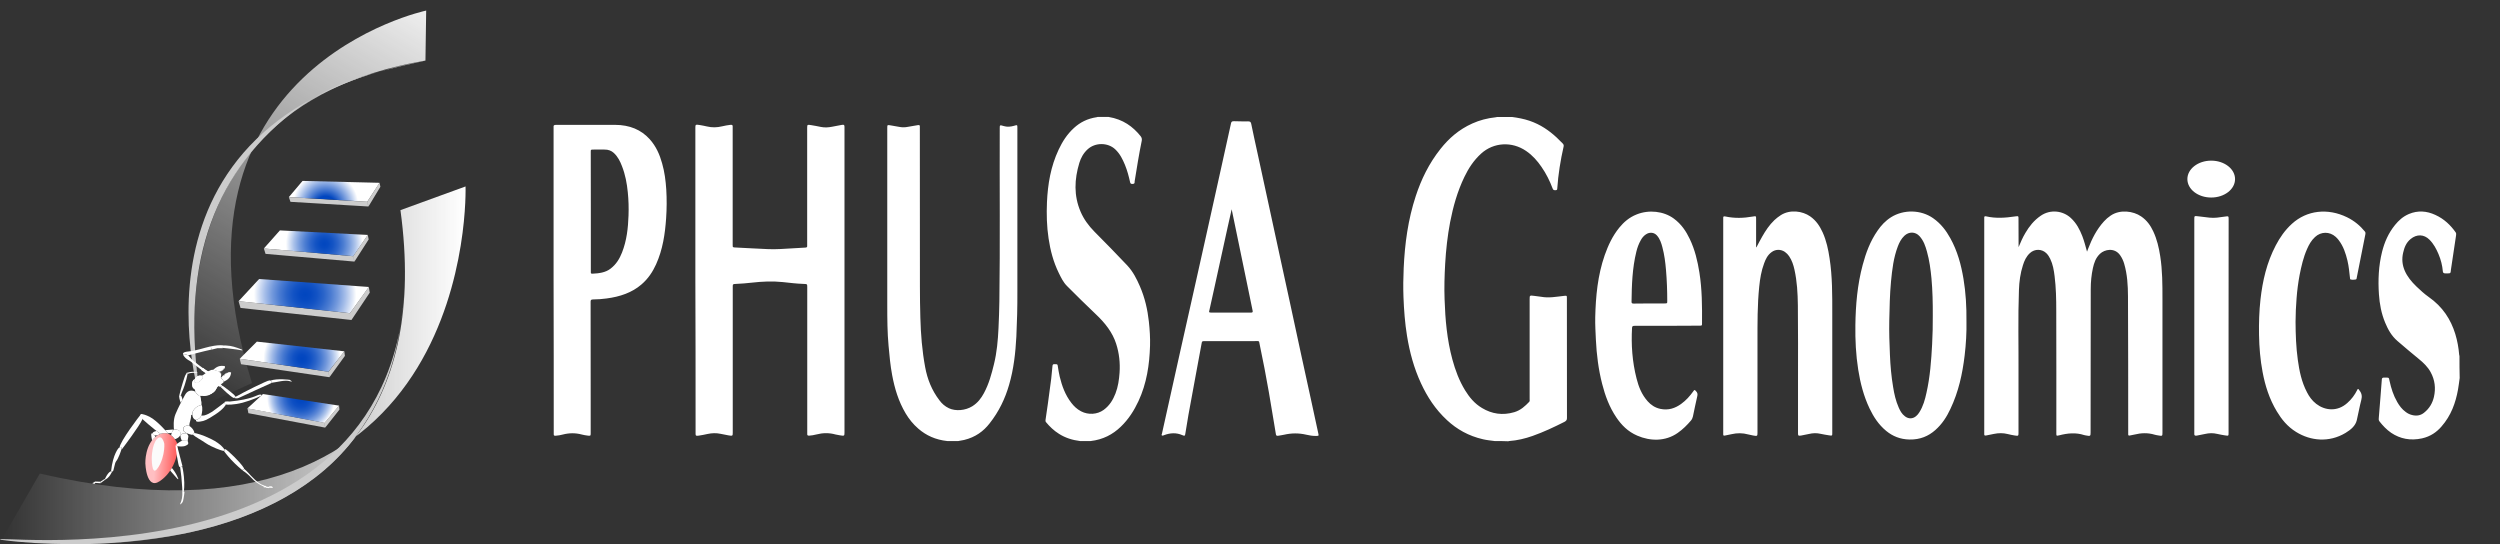 <?xml version="1.0" encoding="utf-8"?>
<!-- Generator: Adobe Illustrator 23.0.0, SVG Export Plug-In . SVG Version: 6.00 Build 0)  -->
<svg version="1.1" id="Layer_1" xmlns:xodm="http://www.corel.com/coreldraw/odm/2003"
	 xmlns="http://www.w3.org/2000/svg" xmlns:xlink="http://www.w3.org/1999/xlink" x="0px" y="0px" viewBox="0 0 3429.9 746.6"
	 style="enable-background:new 0 0 3429.9 746.6;" xml:space="preserve">
<rect x="0" y="0" width="3429.9" height="746.6" fill="#333333" stroke="none"/>
<style type="text/css">
	.st0{fill-rule:evenodd;clip-rule:evenodd;fill:url(#SVGID_1_);}
	.st1{fill-rule:evenodd;clip-rule:evenodd;fill:url(#SVGID_2_);}
	.st2{fill-rule:evenodd;clip-rule:evenodd;fill:#CCCCCC;}
	.st3{fill:#FFFFFF;}
	.st4{fill:url(#SVGID_3_);}
	.st5{fill-rule:evenodd;clip-rule:evenodd;fill:#FFFFFF;}
	.st6{fill-rule:evenodd;clip-rule:evenodd;fill:#FBFBFB;}
	.st7{clip-path:url(#SVGID_5_);fill-rule:evenodd;clip-rule:evenodd;fill:#FFFFFF;}
	.st8{fill:url(#SVGID_6_);}
	.st9{fill:url(#SVGID_7_);}
	.st10{fill:url(#SVGID_8_);}
	.st11{fill:url(#SVGID_9_);}
	.st12{fill:url(#SVGID_10_);}
</style>
<linearGradient id="SVGID_1_" gradientUnits="userSpaceOnUse" x1="20205.455" y1="-6731.35" x2="8201.233" y2="-27014.35" gradientTransform="matrix(2.834646e-02 0 0 -2.834646e-02 13.605 -235.325)">
	<stop  offset="0" style="stop-color:#FFFFFF"/>
	<stop  offset="1" style="stop-color:#FFFFFF;stop-opacity:0"/>
</linearGradient>
<path class="st0" d="M583.7,83.1l1-68.6c0,0-372.9,78.3-239,511.1L277,556.7C277,556.7,177.2,152,583.7,83.1z"/>
<linearGradient id="SVGID_2_" gradientUnits="userSpaceOnUse" x1="2.181" y1="501.229" x2="638.691" y2="501.229">
	<stop  offset="0" style="stop-color:#FFFFFF;stop-opacity:0"/>
	<stop  offset="1" style="stop-color:#FFFFFF"/>
</linearGradient>
<path class="st1" d="M549.4,288.3l89.3-32.5c0,0,18,532.6-584.1,393.9L2.2,740.7C2.2,740.7,623.8,833.6,549.4,288.3z"/>
<path class="st2" d="M398.5,276.9l-2.2-6.4l107.5,6.4l1.7,6.4L398.5,276.9z M520.7,250.8l1.2,5.4l-16.3,27l-1.7-6.4L520.7,250.8z
	 M277,556.7c0,0-131-392.1,306.7-473.6c2.4-0.4,2.3-0.5,0,0c-79.5,17.9-134.2,29.7-194.2,80.5C282.6,254.3,246.5,384.3,277,556.7
	L277,556.7z M330,422.5l-2.7-9.3l152.9,16.5l2,9.3L330,422.5z M506,393.7l1.3,7.8l-25.1,37.5l-2-9.3L506,393.7z M2.1,740.7
	c-41.9-11.1,531.6,73.4,553-344.2c0.1-1.9-2.2,54.7-18.3,106.4c-9.1,29.1-23.4,61.5-48.7,95.9c-50.2,68.3-132.8,110.8-226.8,131.4
	c-27.1,5.9-91.6,17.2-165.3,16.4C63.4,746.2,31.7,744.7,2.1,740.7L2.1,740.7z M364.3,348.3l-2.3-7.4l122.6,10.6l1.8,7.4L364.3,348.3
	z M504.6,322.3l1.2,6.2l-19.5,30.4l-1.8-7.4L504.6,322.3z M330.7,499.7l-1.8-7.5L450.6,510l1.3,7.5L330.7,499.7z M472.4,482l0.8,6.3
	L452,517.5l-1.3-7.5L472.4,482z M340.8,566.9l-1.3-6.7l105.8,19.9l0.9,6.6L340.8,566.9z M465.2,556.5l0.5,5.5l-19.6,24.8l-0.9-6.6
	L465.2,556.5z"/>
<path class="st3" d="M2050.6,605.1c-5.3-0.7-10.6-1.2-15.8-2.4c-20.2-4.6-36.2-13.9-49.5-26.2c-16.2-15-27.2-32.2-35.7-50.5
	c-9.8-21.1-15.6-42.9-19.2-65c-2.9-17.7-4.2-35.6-4.9-53.4c-0.5-13.2-0.3-26.5,0.3-39.7c1.5-33.4,5.9-66.5,16.6-99
	c7.5-22.8,18-44.6,34-64.7c11.2-14.1,24.9-26.4,43.6-34.8c10-4.5,20.7-7.3,32.1-8.5c0.7-0.1,1.4-0.2,2-0.4c6.8,0,13.6,0,20.4,0
	c8.2,1.1,16.2,2.6,23.9,5.2c15,5.1,26.8,13.3,37.2,22.9c2.9,2.7,5.5,5.5,8.3,8.2c1.3,1.3,1.7,2.7,1.3,4.3c-4.3,19-7.4,38.1-8.7,57.4
	c-0.1,1.2,0,2.3-2.2,2.5c-2.2,0.1-3.5-0.4-4.1-2.2c-3.9-10.4-8.8-20.4-15.4-29.9c-5.6-8.1-12.1-15.7-21.1-21.8
	c-19.4-13.3-44.4-11.9-61.5,3.5c-10.5,9.5-17.5,20.5-23.1,32.1c-9.7,20.1-15.5,41-19.6,62.1c-3.6,19-5.7,38.1-6.8,57.3
	c-0.9,16.2-1.4,32.4-0.8,48.5c0.9,27.7,3.3,55.3,10.7,82.6c4,14.6,9.2,28.9,17.5,42.4c5.7,9.2,12.6,17.9,23.2,24.2
	c13.4,8.1,28.2,10.4,44.2,5.7c9-2.7,14.9-8.4,20.5-14.2c1-1.1,0.6-2.4,0.6-3.6c0-45.8,0-91.5,0-137.3c0-5.3,0-5.3,6.9-4.4
	c3.1,0.4,6.1,0.7,9.1,1.2c10.4,1.9,20.5-0.1,30.6-1.2c4.5-0.5,4.5-0.6,4.5,3c0,54.9,0,109.8,0.1,164.7c0,2.4-1,3.8-3.5,5.1
	c-14.1,7.1-28.4,13.9-43.7,19.3c-10.3,3.6-20.9,6.2-32.2,7c-0.4,0-0.8,0.2-1.1,0.3C2063,605.1,2056.8,605.1,2050.6,605.1z
	 M1314.7,605.1c2.7-0.5,5.5-0.9,8.1-1.5c15.6-3.8,26.5-12,34.8-22.6c13-16.4,21.4-34.2,26.8-52.9c6.4-21.8,8.8-44,10-66.3
	c1-20.6,1.5-41.2,1.4-61.8c-0.1-18,0-35.9,0-53.9c0-56.8,0-113.7,0-170.5c0-4.7,0-4.3-5-2.9c-4.4,1.2-8.9,1.7-13.5,0.3
	c-5.7-1.7-5.7-1.7-5.7,3.1c-0.3,79.1,0.6,158.3-0.5,237.4c-0.2,12.3-0.6,24.6-1.2,36.9c-0.8,16.5-2.2,32.9-6.2,49.2
	c-3.3,13.5-6.9,27-13.8,39.8c-3.7,6.8-8.3,13.2-16,18c-9.5,5.9-22.8,7-32,2.7c-5.5-2.6-9.6-6.3-12.8-10.6
	c-10.9-14.1-16.8-29.6-19.8-45.7c-4.2-22.5-6-45.2-6.6-68c-0.4-14.2-0.6-28.3-0.6-42.5c-0.1-72.4-0.1-144.8-0.1-217.2
	c0-0.9-0.1-1.7,0-2.6c0.1-1.7-0.7-2.2-2.9-1.8c-4.5,0.8-9,1.5-13.4,2.3c-4,0.8-7.8,0.9-11.8,0.1c-3.8-0.8-7.6-1.3-11.4-2
	c-5.2-0.9-5.2-0.9-5.2,3.3c0,81.2,0,162.3,0,243.5c0,18.6,0.1,37.2,1.8,55.7c1.2,13.4,2.4,26.7,4.9,40c3.4,18.1,8.6,35.9,18.6,52.7
	c4.5,7.5,10.1,14.6,17.3,20.8c10.7,9.3,23.7,15.3,39.8,17C1304.7,605.1,1309.7,605.1,1314.7,605.1z M1506,160.4
	c-0.5,0.1-0.9,0.3-1.4,0.4c-12.8,1.9-22.8,7.1-31.1,14.7c-9.7,8.8-16,19-21.1,29.8c-10.9,23.2-14.9,47.5-16,72
	c-0.7,16.6-0.3,33.3,2.2,49.8c2.4,16.2,6.5,32.1,14,47.4c3.1,6.2,6,12.6,11.3,17.9c13,13,26,25.9,39.4,38.6
	c12.9,12.1,23.1,25.2,28,40.6c4.2,13,5.6,26.2,4.7,39.6c-0.7,9.7-2,19.3-5.6,28.6c-3.3,8.4-7.8,16.4-16.3,22.6
	c-8.7,6.3-21,7.1-30.9,1.9c-5.7-3-9.8-7-13.3-11.5c-8.6-11.1-12.9-23.4-16-36c-1.2-5.1-2-10.2-2.8-15.4c-0.3-2.3-2.5-1.7-4.3-1.8
	c-1.9-0.1-2.6,0.6-2.8,2.1c-0.5,6-1.1,12-1.8,18c-1.4,11.2-2.9,22.5-4.5,33.7c-1,7.6-2.2,15.2-3.3,22.8c-0.1,1-0.1,2,0.6,2.9
	c5,6,10.7,11.6,17.9,16.1c8.5,5.4,18.2,8.6,29,9.9c4.8,0,9.6,0,14.4,0c17.2-2,30.5-9.2,41.2-19.5c11-10.5,18.5-22.6,24.4-35.2
	c11.4-24.5,15.1-50.1,15.9-76c0.3-11.1-0.4-22.1-1.6-33.2c-1.8-16.5-5.5-32.7-12.3-48.4c-4.4-10.1-9.3-20-17.4-28.7
	c-14.6-15.6-29.8-30.9-44.9-46.2c-8.2-8.3-14.7-17.3-19-27.3c-9.6-22.2-8.6-44.6-1.8-67.1c2.1-6.8,5.5-13.3,11.4-18.7
	c10.4-9.5,27.6-9.5,37.8,0c6.7,6.3,10.2,13.8,13.4,21.4c3.2,7.8,5.3,15.9,7.1,24c0.4,1.9,1.7,2.3,3.7,2.1c3.1-0.2,2.3-2.3,2.5-3.6
	c3-18.5,5.9-37,9.7-55.4c0.5-2.4,0.1-4.5-1.6-6.6c-10.5-13-23.9-23-44-26.3C1516,160.4,1511,160.4,1506,160.4z M3374.3,488.5
	c-0.1-0.6-0.4-1.2-0.4-1.8c-0.8-9.7-2.5-19.2-5.4-28.7c-6.1-19.6-17-37-36.6-50.7c-6.1-4.3-11.3-9.2-16.5-14.1
	c-14.3-13.7-22.7-28.7-18.3-46.8c1.6-6.8,3.9-13.3,10.2-18.5c8.4-6.9,18.3-6.6,25.8,0.9c5.9,5.9,9.4,12.7,12.4,19.7
	c3.3,7.8,5.3,15.7,6,23.9c0.2,1.9,1.2,2.7,3.7,2.7c6.9-0.2,6.9,0.8,7.4-5.2c0-0.2,0.1-0.5,0.1-0.7c2.3-15.4,4.6-30.7,6.9-46.1
	c0.2-1.4,0.4-2.9-0.5-4.3c-6.9-9.7-15.5-18.3-28-24c-11.7-5.4-23.9-6.4-36.2-1.2c-8.2,3.5-14,8.9-18.9,14.9
	c-9.3,11.4-14.6,23.9-17.9,37c-4.8,19.3-5.6,38.7-4.3,58.3c0.9,13.3,3.3,26.3,8.6,39c3.8,9.1,8.5,17.9,16.9,25.1
	c9.5,8.2,19.2,16.4,29,24.4c6.7,5.4,12.6,11.2,16.4,18.2c6,10.9,7.2,22.3,4.6,33.9c-1.9,8.3-6,15.9-13.8,22c-4.6,3.6-10,4.6-16.2,3
	c-3.3-0.8-6.1-2.2-8.6-4.1c-5.3-3.8-8.8-8.6-11.7-13.6c-5.4-9.3-8.4-19-10.6-29c-1.2-5.2-0.2-4.5-7.3-4.7c-2.3,0-3.2,0.7-3.3,2.4
	c-0.6,8.2-1.2,16.4-1.9,24.6c-0.7,9.1-1.5,18.2-2.2,27.3c-0.2,2-0.6,4,0.9,5.9c4.5,5.7,9.5,11.1,16,15.6
	c12.4,8.3,26.5,11.1,42.4,7.6c11.6-2.6,20-8.6,26.6-16.2c13.4-15.3,19.4-32.6,22.7-50.7c1-5.3,1.5-10.6,2.3-15.9
	C3374.3,508.6,3374.3,498.6,3374.3,488.5z M2769.3,300.1c0-3.7,0-3.8-4.5-3.2c-13.4,2-26.7,3-40-0.1c-1.6-0.4-2.5,0.1-2.5,1.4
	c0,0.7,0,1.4,0,2.1c0,97.8,0,195.6,0,293.5c0,0.6,0,1.2,0,1.9c-0.1,1.7,0.7,2.2,2.9,1.7c3.4-0.8,7-1.4,10.4-2.1
	c6.3-1.3,12.6-1.4,18.9,0.2c3.2,0.8,6.5,1.5,9.8,2c4.6,0.8,5,0.5,5-3.2c0-27.4-0.1-54.8,0-82.2c0.2-38.1-0.8-76.2,0.6-114.3
	c0.4-11.5,1.9-22.9,5.5-34c1.9-6,4.4-11.8,9.6-16.6c6.5-6,16.4-5.9,22.6,0.3c2.3,2.3,3.9,4.9,5.2,7.6c3.7,7.6,5,15.6,6,23.6
	c2,15.8,2.3,31.7,2.3,47.6c0.2,56.1,0.1,112.3,0.1,168.4c0,3.3,0.1,3.5,4.2,2.5c11.3-2.9,22.6-4,33.9-0.3c0.7,0.2,1.5,0.3,2.3,0.5
	c6.3,1.2,6.6,1,6.6-4c0-65.6,0-131.2,0.2-196.8c0-9.7,0.9-19.3,3-28.9c1.6-7,3.7-13.8,9.7-19.5c6.3-6,19.8-8.9,27.5,1.8
	c2.7,3.8,4.5,7.8,5.7,11.9c4.3,14.7,5.1,29.6,5.2,44.5c0.4,62.3,0.2,124.7,0.3,187c0,0.9,0,1.9,0,2.8c0.1,1.2,0.8,1.7,2.3,1.3
	c2.1-0.5,4.3-0.8,6.4-1.3c9.2-2.3,18.4-2.6,27.6,0.2c1.6,0.5,3.3,0.7,4.9,1c5.6,1,5.8,0.9,5.8-3.6c0-61.2,0-122.4,0-183.6
	c0-19.7,0-39.3-3.1-58.9c-1.8-11.5-4.4-23-9.6-34c-3.6-7.7-8.5-14.9-16.6-20.4c-10.7-7.4-29-9.9-41.9-1c-3.4,2.3-6.4,4.9-9,7.8
	c-10.3,11.3-16.5,24-21.6,37.1c-0.6,1.5-1.1,3-1.7,4.5c-2-7.2-3.8-14.4-6.5-21.4c-3.5-8.9-7.9-17.6-15.7-24.8
	c-10.8-10-27.9-12.3-41.3-3.1c-9.5,6.5-15.8,14.7-21,23.5c-3.8,6.3-6.6,12.9-9.4,19.6C2769.3,326.1,2769.3,313.1,2769.3,300.1z
	 M2409.3,339.2c0-0.8,0-1.7,0-2.5c0-12.2,0-24.3,0-36.5c0-3.9,0-3.9-4.7-3.1c-12.5,2.2-24.9,2.6-37.4-0.1c-2.2-0.5-3.2,0-3,1.8
	c0.1,0.5,0,0.9,0,1.4c0,98,0,195.9,0,293.9c0,0.6,0,1.2,0,1.9c-0.1,1.5,0.7,2,2.6,1.5c2.9-0.6,5.8-1.1,8.7-1.8
	c7.7-1.8,15.3-1.8,22.9,0.3c2.3,0.6,4.6,1.1,6.9,1.5c5.5,1,5.9,0.8,5.9-3.5c0-41.7,0-83.5,0-125.2c0-25.2-0.2-50.5,2.4-75.7
	c1.1-10.7,2.8-21.4,6.7-31.8c2.1-5.7,4.6-11.3,10.4-15.5c5.4-4,12.6-4,18.1-0.2c2.4,1.7,4.3,3.7,5.8,5.9c3.9,5.8,5.9,12,7.3,18.3
	c3.6,16.2,4.5,32.6,4.7,49c0.4,34.5,0.2,69.1,0.2,103.6c0,24.1,0,48.2,0,72.2c0,3.2,0.6,3.6,4.5,2.9c3.5-0.6,7-1.3,10.4-2.1
	c5.4-1.3,10.7-1.5,16.2-0.2c3.6,0.8,7.4,1.4,11.1,2c4.8,0.8,4.8,0.7,4.8-3.1c0-0.6,0-1.2,0-1.9c0-54.1-0.1-108.1,0-162.2
	c0-25.2,0.2-50.5-3.7-75.6c-1.8-12.1-4.3-24.1-9.5-35.6c-3.8-8.2-8.6-16-17.2-22c-10.5-7.3-27.4-9.7-40.1-1.7
	c-3.3,2.1-6.2,4.4-8.9,6.9c-7.1,6.8-12.1,14.5-16.7,22.5c-2.8,4.8-5.3,9.8-7.9,14.7C2409.6,339.3,2409.4,339.3,2409.3,339.2z
	 M2693.8,382.4c-3.2-19.1-8.2-37.9-18.1-55.7c-5.7-10.3-12.8-19.8-23.6-27.4c-16.6-11.6-40.2-12.2-57.6-1.3
	c-7.9,5-13.6,11.3-18.4,18.2c-10.4,14.9-16.2,30.9-20.6,47.4c-7.3,27.2-9.6,54.7-10,82.4c-0.3,20.4,0.7,40.8,3.9,61.2
	c2.9,18.2,7.4,36.1,15.6,53.3c5.4,11.2,12.1,21.9,22.9,30.8c8.7,7.1,19.1,11.5,31.9,11.7c14.6,0.3,26-4.7,35.3-12.9
	c9.6-8.5,15.8-18.4,20.7-28.9c11.3-23.7,16.6-48.4,19.6-73.4c1.9-15.9,2.8-31.8,2.5-46.8C2698.1,420.7,2697,401.5,2693.8,382.4z
	 M2650.8,472.4c-1.2,22.3-2.8,44.7-7.8,66.7c-2,9.1-4.4,18.1-9.7,26.5c-1.2,2-2.7,3.8-4.6,5.4c-4.6,3.8-10.2,3.9-15,0.3
	c-4.6-3.4-6.8-7.8-8.8-12.3c-4-9.1-6.1-18.4-7.6-27.9c-2.5-14.7-3.8-29.5-4.4-44.4c-0.7-15.6-1.2-31.1-0.9-46.7
	c0.4-18,0.7-36.1,2.4-54c1.6-16.2,3.4-32.4,9.4-48.1c2-5.1,4.4-10.1,8.9-14.4c6.3-6,15.1-5.8,20.8,0.5c5.8,6.4,8.1,13.7,10.2,21.2
	c3.4,12.1,5,24.4,6.2,36.8c1.5,16.7,1.9,33.4,1.8,51.5C2651.8,445.6,2651.5,459,2650.8,472.4z M2331,446.8c4.1,0,4.1,0,4.1-3
	c0.2-23.4,0.1-46.8-3.6-70c-2.5-15.6-6.1-31.1-13.2-45.9c-5-10.5-11.4-20.3-22-28.1c-13.8-10.1-34-12.4-50.9-5.6
	c-10.3,4.1-17.6,10.6-23.7,18c-9.5,11.7-15.4,24.6-20.1,37.9c-9.7,27.9-12.3,56.4-13,85.1c-0.2,10.4,0.4,20.7,0.9,31.1
	c1,20.3,3.5,40.5,8.6,60.4c4.1,16,9.7,31.6,19.6,46.2c6.9,10.1,15.4,19.1,28.6,24.8c17.8,7.7,38.5,8.1,55.4-3.7
	c7.2-5,13-10.9,18.3-17.1c1.4-1.7,2.1-3.5,2.6-5.4c2-9.5,3.9-18.9,6.1-28.4c0.5-2.4,0.2-4.3-1.7-6.3c-2.2-2.3-2.1-2.4-3.9,0.1
	c-4.6,6.4-9.8,12.4-16.8,17.4c-8,5.7-17.1,9-28.2,6.7c-7.6-1.6-13.1-5.5-17.5-10.4c-8.4-9.4-12.5-20.2-15.3-31.3
	c-5.9-23-7.5-46.2-6.2-69.5c0.1-2.3,1.1-2.8,3.9-2.8c14.7,0.1,29.4,0,44.1,0S2316.3,446.8,2331,446.8z M2241.4,416.5
	c-2.2,0-3-0.6-3-2.3c0.3-23.1,1-46.1,6.6-68.9c1.3-5.4,3.2-10.7,6.1-15.8c1.6-2.9,3.7-5.7,6.8-7.8c5.2-3.6,11.2-3.1,15.2,1.2
	c4.4,4.9,6.1,10.6,7.6,16.2c2.8,10.4,4.1,20.9,5,31.5c1.2,14.1,1.7,28.3,1.7,42.4c0,3.3,0,3.3-4.3,3.3c-6.7,0-13.4,0-20.1,0
	C2255.8,416.5,2248.6,416.4,2241.4,416.5z M3150.8,409.2c0.8-10.7,2.2-21.4,4.2-32.1c2.4-12,5.1-24,10.2-35.5
	c2.6-5.9,5.7-11.6,10.9-16.4c8.1-7.6,20-7.8,28.3-0.3c1.5,1.3,2.8,2.8,4,4.3c6.7,8.7,9.8,18.4,12.2,28.3c1.9,7.9,2.6,16,3.5,24
	c0.1,0.7-0.1,1.6,0.8,1.9c2.2,0.6,4.6,0.5,6.8,0.1c1.7-0.3,1.5-1.7,1.7-2.7c4-20,7.9-39.9,11.9-59.9c0.2-1.2,0-2.3-0.8-3.3
	c-6.4-7.8-14.2-14.5-24.4-19.5c-26.6-13-55.3-9.6-75.6,8.9c-9.7,8.8-16.6,18.9-22.2,29.6c-12.5,23.8-18.1,48.7-21,74.1
	c-1.8,16.3-2.3,32.6-2,48.9c0.3,17,1.7,34,4.9,50.9c3.5,18.6,9.2,36.8,19.5,53.9c6.5,10.8,14.4,20.8,26.6,28.3
	c19.7,12.2,45,14.8,67.6,1.3c7.5-4.5,13.7-9.9,15.5-17.4c2.2-9.3,3.8-18.7,6.2-27.9c1.3-4.8,0.7-9-2.5-13c-0.1-0.1-0.2-0.3-0.3-0.4
	c-0.5-0.5-0.5-1.6-1.6-1.5c-1,0-1.1,1-1.4,1.6c-3.2,6.4-7.5,12.3-13.4,17.5c-14,12.6-31.1,10.1-42.6,1.2c-5.8-4.5-9.7-10-12.7-15.9
	c-7.5-14.3-10.5-29.3-12.6-44.5c-2.4-17.3-3-34.7-3.1-52.2C3149.4,430.7,3150,419.9,3150.8,409.2z M3057.6,300.6
	c0-4.2,0-4.2-5.5-3.4c-6.9,1-13.7,2.2-20.8,1.4c-5-0.5-10.1-1.2-15.1-1.8c-5.7-0.7-5.7-0.7-5.7,3.8c0,97.7,0,195.4,0,293.1
	c0,0.5,0.1,1.1,0,1.6c-0.3,2.2,1.2,2.8,3.6,2.3c3.7-0.7,7.4-1.4,11-2.2c5.6-1.3,11.1-1.5,16.8-0.1c3.4,0.8,7,1.4,10.5,2
	c5.1,0.8,5.1,0.8,5.1-3.3c0-0.5,0-0.9,0-1.4c0-48.4,0-96.8,0-145.2C3057.6,398.5,3057.6,349.5,3057.6,300.6z M954.3,581
	c0,4.6,0,9.3,0,13.9c0,2.9,0.5,3.3,4.2,2.8c4.1-0.6,8.2-1.4,12.2-2.3c6-1.3,12-1.5,18-0.2c3.6,0.8,7.1,1.5,10.7,2.1
	c5.7,1,5.9,0.8,5.9-3.7c0-66.8,0-133.5,0-200.3c0-3.5,0.1-3.6,4.6-3.8c7.2-0.2,14.3-1,21.4-1.7c14.2-1.6,28.4-2.3,42.7-0.8
	c9.4,1,18.8,2.2,28.3,2.5c5.2,0.2,5.2,0.2,5.2,4.3c0,66.4,0,132.9,0,199.3c0,0.9,0.1,1.7,0,2.6c-0.1,1.5,0.8,2.1,2.7,2
	c3.3-0.2,6.5-0.8,9.7-1.6c8.8-2.3,17.6-2.5,26.4,0c1.9,0.5,3.9,0.8,5.8,1.1c6.4,1.1,6.5,1,6.5-4.1c0-139.1,0-278.2,0-417.3
	c0-0.6,0-1.2,0-1.9c-0.1-2.6-0.6-3.1-4-2.5c-4.4,0.7-8.8,1.6-13.1,2.5c-5,1-10,1.3-15.1,0.3c-4.4-0.9-8.9-1.8-13.4-2.5
	c-5.3-0.9-5.6-0.7-5.6,3.6c0,53.3,0,106.6,0,159.8c0,0.8-0.1,1.6,0,2.3c0.2,1.6-0.6,2.2-2.7,2.3c-5.8,0.3-11.5,0.7-17.3,1
	c-11.2,0.6-22.3,1.6-33.5,1.1c-14.8-0.6-29.5-1.5-44.2-2.2c-4.5-0.2-4.5-0.1-4.5-3.7c0-53.4,0-106.7,0-160.1c0-0.8-0.1-1.6,0-2.3
	c0.2-1.9-1-2.5-3.3-2.2c-3.8,0.5-7.5,1.1-11.1,2c-7,1.7-13.9,1.9-20.9,0.2c-3.1-0.8-6.4-1.3-9.6-1.9c-6.1-1-6.3-0.8-6.3,3.9
	c0,69.6,0,139.2,0,208.9C954.3,450.1,954.3,515.5,954.3,581z M759.7,593.3c0,0.9,0.1,1.7,0,2.6c-0.1,1.6,0.9,2.1,2.7,1.9
	c3.3-0.2,6.5-0.8,9.6-1.6c8.8-2.3,17.6-2.4,26.4,0c2.4,0.7,5,1,7.6,1.4c4,0.6,4.4,0.3,4.4-2.8c0-13.9,0-27.7,0-41.6
	c0-46.5,0-92.9-0.1-139.4c0-2.1,0.6-3,3.6-3c6.1,0,12.2-0.5,18.2-1.3c18.6-2.4,35-8.1,47.8-19.1c9.4-8,15.6-17.6,20.2-27.7
	c9.2-20.4,12.3-41.7,13.8-63.2c0.9-13.1,1-26.3,0.2-39.5c-0.8-12.1-2.3-24.1-5.7-35.9c-3.3-11.8-8.1-23.2-17.1-33.2
	c-11.6-12.8-27.3-19.6-47.7-19.6c-26.8,0-53.6,0-80.4,0c-2.8,0-4.1,0.6-3.7,2.9c0.1,0.8,0,1.5,0,2.3c0,69.3,0,138.6,0,207.9
	C759.7,454.1,759.7,523.7,759.7,593.3z M810.5,208.4c0-3.2,0-3.2,4.1-3.2c4.9,0,9.8,0.1,14.7,0c5.3-0.1,9.5,1.6,12.8,4.6
	c5.7,5.3,8.7,11.6,11.2,18.1c4.6,11.7,6.8,23.7,8,35.8c1.1,10.7,1.4,21.3,1,32c-0.6,17.1-2.4,34.2-8.9,50.7
	c-3.3,8.3-7.7,16.1-15.9,22.3c-6.9,5.3-15.7,6.4-24.8,6.8c-1.5,0.1-2.2-0.6-2.1-1.7c0-0.7,0-1.4,0-2.1c0-27.2,0-54.4,0-81.5
	C810.5,262.9,810.5,235.7,810.5,208.4z M1693.1,166.3c-2.9-0.2-3.8,0.9-4.2,2.9c-4.6,20.8-9.2,41.6-13.8,62.5
	c-6.6,29.9-13.3,59.8-19.9,89.7c-4.8,21.5-9.6,43-14.4,64.5c-7.3,32.9-14.7,65.7-22.1,98.6c-5.2,23.4-10.4,46.8-15.6,70.2
	c-3,13.5-6,27-9,40.5c-0.2,0.7-0.9,1.6,0,2.2c1,0.7,2.1-0.1,3-0.4c8.3-3.1,16.6-3.7,25,0c3.2,1.4,3.7,1,4.1-1.9
	c1.4-8.7,2.8-17.3,4.3-26c3.3-18.3,6.7-36.6,10.1-54.9c2.6-14.2,5.3-28.5,7.9-42.7c0.6-3.5,0.7-3.5,5.2-3.5c22.2,0,44.4,0,66.6,0
	c8.1,0,6.7-1.2,8.1,5.4c4.5,21.5,8.7,43,12.4,64.5c2.4,13.9,4.7,27.8,7,41.7c0.9,5.4,1.8,10.9,2.7,16.3c0.3,1.7,1.1,2.3,3.4,1.9
	c2.6-0.5,5.3-0.8,7.9-1.4c10.1-2.3,20.2-2.4,30.4,0c4.2,1,8.5,1.7,13,1.7c4.2-0.1,4.2,0,3.5-3.3c-3.5-16.2-7-32.4-10.5-48.5
	c-4.2-19.5-8.5-39.1-12.8-58.6c-5.4-24.7-10.6-49.5-16-74.2c-4.2-19.6-8.6-39.2-12.8-58.8c-5.3-24.6-10.7-49.3-16-73.9
	c-5.1-23.7-10.2-47.3-15.4-71c-2.9-13.4-5.9-26.7-8.6-40.1c-0.5-2.6-1.9-3.4-5.1-3.2c-2.9,0.2-5.8,0-8.7,0
	C1699.5,166.4,1696.3,166.5,1693.1,166.3z M1710.3,386.2c2.8,13.4,5.5,26.9,8.3,40.3c0.4,2-0.4,2.4-2.8,2.4c-18.1,0-36.2-0.1-54.3,0
	c-3.7,0-2.6-1.7-2.3-3.1c2.2-10.2,4.5-20.4,6.8-30.7c6.1-27.8,12.2-55.7,18.3-83.5c1.7-7.9,3.5-15.9,5.5-24.5
	C1696.7,320.6,1703.5,353.4,1710.3,386.2z M3033.7,220.4c18,0,32.7,11.3,32.7,25.3s-14.6,25.3-32.7,25.3s-32.7-11.3-32.7-25.3
	S3015.7,220.4,3033.7,220.4z"/>
<g>
	<path class="st3" d="M305.9,474c1.8-0.2,4.1-0.2,10,0.6c5.8,0.8,15.8,4.9,15.8,4.9s2.8,2-1.8,0.9c-4.6-1.1-17.2-2.3-17.3-2.4
		c-0.1,0-4.1-0.3-6.9-0.7C305.9,476.7,306.2,475,305.9,474L305.9,474z"/>
	<path class="st3" d="M220.3,595.3c-1.3,0.5-2.6,1.1-4,2c-0.1,0-0.1,0.1-0.2,0.1c-1.2,0-3,0.1-4.2-0.1c-0.2-0.2-0.1-0.2-0.6-0.7
		c-0.4-0.5-1.6-0.5-2.1-0.9c-0.1-0.7-0.3-1.1,0.4-2c0.7-0.8,1.1-1.4,5.3-2.5C216.7,592.8,218.6,594.1,220.3,595.3L220.3,595.3z
		 M235.5,594.1c-1.5,0.1-3.3,0.2-5.1,0.3c-0.7-0.9-2.1-2.4-3.9-4.3c0.4,0-1.4,0,1.1,0c2.5,0,9.3-1.1,11.2-0.7c-1,0.3-2.7,2.2-2.7,3
		C235.9,593.1,235.7,593.6,235.5,594.1L235.5,594.1z"/>
	<path class="st3" d="M252.2,674.2c0,0,1.4-8.5,0.1-20.3c-1-9.5-2.1-13.1-2.4-14.2c-0.6,0.4-1.8,1.1-2.8,1
		c0.4,2.7,1.6,11.4,1.7,13.1c0,2.1,1.3,13.6,1.4,19.8C250.2,673.7,251.5,674.7,252.2,674.2L252.2,674.2z"/>
	
		<linearGradient id="SVGID_3_" gradientUnits="userSpaceOnUse" x1="7024.533" y1="-30458.785" x2="7980.183" y2="-30522.035" gradientTransform="matrix(2.834646e-02 0 0 -2.834646e-02 13.605 -235.325)">
		<stop  offset="0" style="stop-color:#FFBFC2"/>
		<stop  offset="1" style="stop-color:#FF6261"/>
	</linearGradient>
	<path class="st4" d="M241.9,626.7c0,0-4.2,21.1-22.8,33.5c-18.6,12.5-19.7-24.5-19.7-24.5s-1-27.6,16.9-38.5
		C234.2,586.4,243,608,243,608S244.9,616.7,241.9,626.7z"/>
	<path class="st3" d="M240,602.6c1.3-0.4,2.9-1.1,4.2-2c1-0.7,1.8-1.5,2.4-2.4c2.3-4,0.7-6.8-1.3-7.8c-2-1-7.6-2.5-9.2,2
		c-0.1,0.4-0.3,0.8-0.4,1.2c-0.4,1.4-0.8,2.6-1,3.5C236.9,598.7,238.6,600.8,240,602.6L240,602.6z"/>
	<path class="st3" d="M247.6,605.7l3-1.4c0,0,6.4-1.4,7.3,1.7c0.8,2.8,0.8,3.7-2.9,5.4c-3.9,1.9-9.9,1-11.8,0.7l-0.1-0.3
		c0,0-0.9-0.9-1.5-1.1c0-0.3,0.1-0.5,0.4-0.9C243.1,608.5,247.6,605.7,247.6,605.7L247.6,605.7z"/>
	<path class="st3" d="M249.6,604.8c-1.1-2.1-2.9-6.3-1.4-8.3c2-2.8,7.8-1.5,7.8-1.5s2.7,1.6,2.4,4c-0.2,1.5-0.8,4.5-1.1,6.4
		c-2.3-1.8-6.7-1-6.7-1L249.6,604.8L249.6,604.8z"/>
	<path class="st3" d="M250.3,639.4l-7.2-27.5c0,0-2.5-2.7-2.2,0.5c0.2,3.2,3.5,26.1,5,27.8C247.3,641.9,250.3,639.4,250.3,639.4
		L250.3,639.4z"/>
	<path class="st3" d="M253.1,675L253.1,675l-1.1-1.1c-0.4,0.2-1,0.1-1.4-0.2l-0.5,0.2c0.3,7.6-0.3,11.5-3.2,18.2c0,0,3-0.8,4.3-5.1
		C252.3,682.7,253.1,675.2,253.1,675L253.1,675z"/>
	<path class="st3" d="M231,595.1L231,595.1c0,0-15.1-18-25.8-23.3c-10.7-5.3-12.3-3-12.3-3c-0.8,1.3-1,2.8,0.8,4.5
		c1.8,1.8,16.4,15.1,26.5,21.9C224.4,593.7,228,594,231,595.1L231,595.1z"/>
	<path class="st3" d="M167.2,616.4c0,0,24.6-32.3,28.3-41.5c-0.8-1.1-0.3-5.3,0.1-6.2c-0.4-0.3-1.3-1.3-2.6,0.1
		c-1.3,1.4-28.4,36.7-29,45.3c1.4-0.7,3.4-1.3,3,0.9c-0.1,0.4-0.2,0.9-0.4,1.6C166.8,616.5,167,616.5,167.2,616.4L167.2,616.4z"/>
	<path class="st3" d="M152.4,646.4c0,0,0.1,0.8,2,0.5c2-0.3,2.5-11.4,5.1-14.3c2.6-2.9,7-14.5,7.5-17.8c0.6-3.3-4.1-0.3-4.1-0.3
		S154.9,622.7,152.4,646.4z"/>
	<path class="st3" d="M144.6,657.8c0,0,4.3-1.5,7.7-8c0,0,0.9-1.6,1.6-2.8c-1.2,0.1-1.4-0.4-1.5-0.6c-0.8,0.3-2.4,1.2-4,3.2
		c-2.3,2.8-3.3,5.4-4.2,7C143.3,658.3,144.6,657.8,144.6,657.8L144.6,657.8z"/>
	<path class="st3" d="M137.7,663l7.4-5.5h0c-0.4,0.2-0.7,0.3-0.7,0.3s-1.2,0.4-0.6-0.9l-6.2,4.1L137.7,663L137.7,663z"/>
	<polygon class="st3" points="127,663.5 130.3,663.7 130.6,662.5 137.7,663 137.6,661 137.8,660.9 130,660.6 129.9,661.5 
		128.7,661.2 128.6,662.4 127.5,662.1 	"/>
	<path class="st3" d="M208.7,604.3c-0.7-2.3-1.2-7.3-1.2-7.3s-0.7-5.2,4-0.4c0.8,0.8,1.3,1.8,1.7,3C211.5,601,210,602.6,208.7,604.3
		z"/>
	<path class="st3" d="M306.3,525c0,0-9.1,5.8-10.2,8.9c-1.1,3.1-8.7,9.8-15.8,9.4c-3.2-0.2-5.3-0.2-6.7-0.2
		c-3.8-2.5-5.8-5.8-5.8-5.8s0.2-3.2-2.2-4.4c-2.4-1.2-3.6-9.9,0.8-12.4l0.7-0.4c-1,1.7-1.2,3.4-0.2,4.4c1.5,1.5,5.1,0.8,8-1.7
		c2.9-2.4,4.1-5.6,2.6-7.2c-0.2-0.2-0.4-0.4-0.7-0.5c0.3,0,0.6,0,0.9-0.1c0,0,0.5,0.2,3.8-2.6c3.3-2.8,7.5-4.5,7.5-4.5
		s2.3-2,11.2,1.7l1.5,0.5l-0.4,1l1.5-0.1l-0.6,1.3l1.2-0.2c0,0,0.3,3.9-0.4,4.9c-0.7,1.1,3,4.4,3,4.4S307.6,523.3,306.3,525
		L306.3,525z"/>
	<path class="st3" d="M235.8,642c2.5,2.9,6,7.8,8.7,14.5c0,0,0.8,2.3-1.8-0.3c-2-2.1-6-6.8-9.2-10.6
		C234.4,644.3,235.1,643.1,235.8,642L235.8,642z"/>
	<path class="st3" d="M250.4,548.5c0,0-0.4-2.8-1.9-5.8c0,0-1.5-0.7-2.5-0.4c-0.9,0.3,0.6,8,2.1,10.4
		C248.7,551.3,249.5,549.9,250.4,548.5z"/>
	<path class="st3" d="M257.4,512.8c0,0-2.2,12.8-7.7,25.1c0,0-0.8,1.8-1.6,4.7c-0.5-0.2-1.4-0.4-2.1-0.2l2.2-8.7
		c0,0,5-17.7,6.5-19.6c1.4-1.8,1.3-1.7,1.3-1.7S257.4,511.9,257.4,512.8L257.4,512.8z"/>
	<path class="st3" d="M269.6,511.5c0,0-8.4-0.7-12.3,1.7c0-0.2,0.1-0.4,0.1-0.4c0-0.9-1.5-0.4-1.5-0.4s0.1-0.1-1,1.3
		c0.2-0.7,0.5-1.3,0.5-1.3l0.5-0.8c0,0,8.5-2.8,13.6-0.8C274.7,512.8,269.6,511.5,269.6,511.5L269.6,511.5z"/>
	<path class="st3" d="M268.9,576.2c-0.5-0.1-6-1.3-4.9-10.5c3.1-8,11.3-10.1,12.5-10.1c2,3.5,0.7,11.1-0.2,14.4
		C276.3,570,274.9,574.5,268.9,576.2z"/>
	<path class="st3" d="M268.9,576.2l0,0.8c0,0-0.6,2.3,5.6,1.4c6.2-0.9,9.1-2.1,20.9-9.8c11.8-7.6,14.7-13.8,14.7-13.8
		c-1.1-0.2-2.1-1.5-2-2.7c-1.1,0.8-13.6,10.6-16.9,12.7c-3.4,2.2-7.1,4.1-10.7,5.1c-1.8,0.5-3.1,0.3-4.2,0.1
		C276,570.7,274.5,574.6,268.9,576.2L268.9,576.2z"/>
	<path class="st3" d="M266.6,593.2c0,0-0.8-5.2-7.7-9.4c0,0-9.1-0.6-7.1,7c0,0,1.4,3.7,11.8,5.8
		C263.6,596.6,266.8,595.3,266.6,593.2z"/>
	<path class="st3" d="M308.4,617.6L308.4,617.6L308.4,617.6c0,0-3.3-7.9-19.4-15.6c-11.4-5.5-19-7.4-22.5-8c-0.3,1-1.3,1.8-2.1,2.2
		c3.7,3.3,10.8,6.9,18.3,12c8.1,5.4,20.9,9.9,23.2,10.3C308.1,618.9,308.4,617.7,308.4,617.6L308.4,617.6z"/>
	<path class="st3" d="M334.9,642.8L334.9,642.8L334.9,642.8c0,0-1.9-4.6-13.6-16.1c-11.7-11.5-12.3-10.4-12.3-10.4l-1.3,0.1
		c0.5,0.7,0.6,1.2,0.6,1.2s-0.1,0.8-1.2,1c0.9,1.2,4,5.6,10.1,12.2c7.2,7.7,14.6,13.7,14.6,13.7
		C334.7,645.3,334.9,642.9,334.9,642.8L334.9,642.8z"/>
	<path class="st3" d="M334.9,643.2c1.4,1.2,3.8,3.2,5.7,5.4c3,3.4,14,15.9,21.3,17.2c0,0,0.4,1.1-0.1,1.7c0,0-10-4.2-15.4-10.3
		c-5.1-5.5-3.8-3.8-7.8-7.5c-3.8-3.4-5.4-3.3-6.2-5.1C334.1,644.9,334.7,643.8,334.9,643.2L334.9,643.2z"/>
	<path class="st5" d="M362.1,666.3l3.2,0.5l-0.1,0.9l4.2,0.3l0.1-1l4,0.4l-0.1,0.9l0.9,0.1l-0.1,1l-4.9-0.3l-0.2,0.6l-4.2-0.5
		l0.1-0.5l-3-0.1l-0.6-1c0.2,0.1,0.2,0.1,0.2,0.1C362.1,667.1,362.1,666.6,362.1,666.3L362.1,666.3z"/>
	<path class="st5" d="M284.8,513.6c0,0-19.9-14.6-22.4-17c-2.5-2.4-5.6-2.3-10-7.9c-4.4-5.6,5.9-1.2,5.9-1.2s3.5,3.9,4.9,5.6
		c1.4,1.7,18,14.5,21.4,15.9c3.5,1.4,3.4,2.8,3.4,2.8S287.5,514.4,284.8,513.6L284.8,513.6z"/>
	<path class="st5" d="M258.4,487.5c0,0,15.7-4.3,21.7-5.6c2.8-0.6,6.9-1.5,10.4-2.4c-0.5-0.8-1.2-2.5-1.4-4.3c-9.9,2.2-20,6-30.6,7
		c-7.5,0.7-8.1,2.7-7.1,4.5C251.1,484.4,258.4,487.5,258.4,487.5L258.4,487.5z"/>
	<path class="st3" d="M290.6,479.6c4.2-1,7.7-1.9,7.7-1.9s3-0.1,7.2,0c0,0,1.2-2.1,0.2-4c-2.6-0.1-5.2-0.1-7.5,0.1
		c-3,0.3-6,0.8-9.1,1.5C289.4,477.1,290.1,478.7,290.6,479.6L290.6,479.6z"/>
	<path class="st3" d="M265.8,533c3.5,1.1,13.1-6.5,14.4-10.2c-4.5-2.8-1.8-6.6-3.3-7.6c0.3,0.1,0.5,0.3,0.7,0.5
		c1.5,1.5,0.3,4.7-2.6,7.2c-2.9,2.4-6.5,3.2-8,1.7c-1-1-0.8-2.7,0.2-4.4l-0.7,0.4c-4.4,2.5-2.3,11.5-1.3,11.9
		C266.1,532.9,263.9,531.7,265.8,533L265.8,533z"/>
	<path class="st3" d="M306.8,523.7L306.8,523.7c0,0,7.1-2.7,9.1-7.8c0,0,1.2-3.3,1.2-4.5c0-1.1-3.7-0.9-3.7-0.9l-0.6,1.2l-1.5-0.6
		l-0.5,1.3l-1.3-0.6l-0.2,1.5l-1.2-0.3l-0.3,2.1l-1.5-0.3l-3.1,3.4c0.8,1,2.8,3.3,2.8,3.3S306.8,522.5,306.8,523.7L306.8,523.7z"/>
	<path class="st3" d="M269.5,517.4c2.9-2.4,6.5-3.2,8-1.7c1.5,1.5,0.3,4.7-2.6,7.2c-2.9,2.4-6.5,3.2-8,1.7
		C265.4,523,266.6,519.8,269.5,517.4L269.5,517.4z"/>
	<path class="st5" d="M273.6,515.2C273.6,515.2,273.6,515.2,273.6,515.2c1,1,0.2,3.1-1.6,4.6c-1.9,1.6-4.1,2-5.1,1.1
		c0,0-0.1-0.1-0.1-0.1c0.5-1.1,1.5-2.3,2.7-3.3C270.8,516.3,272.3,515.6,273.6,515.2L273.6,515.2z"/>
	<path class="st5" d="M272.6,515.5c0.3,0.9-0.4,2.2-1.6,3.2c-1.3,1.1-2.8,1.5-3.7,1.1c0.5-0.9,1.3-1.7,2.2-2.5
		C270.5,516.6,271.6,515.9,272.6,515.5z"/>
	<path class="st6" d="M224.5,621.2c0,0-2.1,14.1-9.4,22.7c-7.3,8.6-6.9-15.9-6.9-15.9s0.2-18.3,7.3-25.8c7-7.5,9.9,6.6,9.9,6.6
		S225.8,614.5,224.5,621.2L224.5,621.2z"/>
	<path class="st3" d="M278.6,504.7c-0.6,1.5-2.4,1-2.6,2.9c4.6,3.4,8.9,6,8.9,6c2.7,0.8,3.4-1.7,3.4-1.7s-1.2-1.9-3.4-2.8
		C282.5,508.2,281.4,506.7,278.6,504.7L278.6,504.7z"/>
	<path class="st3" d="M292.4,507.6L292.4,507.6c0,0,4.9-5.4,10.8-5.6c0,0,3.8-0.1,5,0.3c1.2,0.4-0.2,3.5-0.2,3.5l-1.4,0.1l0.1,1.5
		l-1.5,0l0.2,1.3l-1.7-0.2l-0.1,1.1l-2.3-0.3l-0.1,0.9l-1.3-0.4C296.6,508.3,294.2,507.7,292.4,507.6L292.4,507.6z"/>
	<path class="st3" d="M315.2,550.9c0,0-6.4-0.7-7,0.7c-0.6,1.3,0.6,3.1,1.9,3.4c1.3,0.3,10.4,0.7,22.7-2.5s25.1-9.3,25.1-9.3
		s2.3-2.3-1.6-1.8C352.2,541.7,346.7,547.8,315.2,550.9z"/>
	<path class="st3" d="M302.1,530.4c3.5,3.4,12.6,12.3,18.1,15.5c0,0,3.3,0,2.4-2.4c-0.9-2.4-16.1-13.5-16.1-13.5l-1.8-0.9
		c0,0.1,0.1,0.1,0,0.2C304.6,529.9,303,530.3,302.1,530.4L302.1,530.4z"/>
	<path class="st3" d="M322.7,544.2c0.8,0,1.9-0.4,3.5-1.4c4.6-2.9,40.5-21.1,43.6-20.9c3.2,0.2,2.7,3.5,2.7,3.5
		s-42.7,19.3-44.6,20.4c-1.6,1-5.1,0.9-7,0.1C321.7,545.8,322.8,545.4,322.7,544.2L322.7,544.2z"/>
	<path class="st3" d="M372.5,525.2c7.8-0.9,18.5-4.3,25.1-2.2c6.2,2-0.1-1.9-0.1-1.9s-17.3-2.3-26.4,1.1
		C372.6,523,372.6,524.7,372.5,525.2z"/>
	<path class="st3" d="M290.6,520.3l10.7,10.3c0,0,3.2-0.3,3.5-1.2c0.3-0.9-10.6-10-10.6-10S289.4,515.9,290.6,520.3L290.6,520.3z"/>
	<g>
		<defs>
			<path id="SVGID_4_" d="M281.7,525.8c5.4-3.6,12-3.5,14.8,0.1c2.7,3.7,0.5,9.5-4.9,13.1c-5.4,3.6-12,3.5-14.8-0.1
				C274.1,535.2,276.3,529.3,281.7,525.8z"/>
		</defs>
		<use xlink:href="#SVGID_4_"  style="overflow:visible;fill:#FFFFFF;"/>
		<clipPath id="SVGID_5_">
			<use xlink:href="#SVGID_4_"  style="overflow:visible;"/>
		</clipPath>
		<polygon class="st7" points="292.2,547.5 291.2,547.1 300,524.7 301,525.1 		"/>
		<polygon id="_1_3856" class="st7" points="291.2,547.1 291.1,547.1 299.9,524.7 300,524.7 		"/>
		<polygon id="_2_3857" class="st7" points="291.1,547.1 291,547 299.9,524.6 300,524.7 		"/>
		<polygon id="_3_3858" class="st7" points="291.1,547.1 291,547 299.8,524.6 299.9,524.6 		"/>
		<polygon id="_4_3859" class="st7" points="291,547 290.9,547 299.7,524.6 299.8,524.6 		"/>
		<polygon id="_5_3860" class="st7" points="290.9,547 290.8,547 299.6,524.5 299.8,524.6 		"/>
		<polygon id="_6_3861" class="st7" points="290.9,547 290.8,546.9 299.6,524.5 299.7,524.6 		"/>
		<polygon id="_7_3862" class="st7" points="290.8,547 290.7,546.9 299.5,524.5 299.6,524.5 		"/>
		<polygon id="_8_3863" class="st7" points="290.7,546.9 290.6,546.9 299.4,524.5 299.5,524.5 		"/>
		<polygon id="_9_3864" class="st7" points="290.6,546.9 290.5,546.9 299.4,524.4 299.5,524.5 		"/>
		<polygon id="_10_3865" class="st7" points="290.6,546.9 290.5,546.8 299.3,524.4 299.4,524.4 		"/>
		<polygon id="_11_3866" class="st7" points="290.5,546.8 290.4,546.8 299.2,524.4 299.3,524.4 		"/>
		<polygon id="_12_3867" class="st7" points="290.4,546.8 290.3,546.8 299.2,524.3 299.3,524.4 		"/>
		<polygon id="_13_3868" class="st7" points="290.4,546.8 290.3,546.7 299.1,524.3 299.2,524.4 		"/>
		<polygon id="_14_3869" class="st7" points="290.3,546.8 290.2,546.7 299,524.3 299.1,524.3 		"/>
		<polygon id="_15_3870" class="st7" points="290.2,546.7 290.1,546.7 298.9,524.3 299,524.3 		"/>
		<polygon id="_16_3871" class="st7" points="290.2,546.7 290,546.7 298.9,524.2 299,524.3 		"/>
		<polygon id="_17_3872" class="st7" points="290.1,546.7 290,546.6 298.8,524.2 298.9,524.3 		"/>
		<polygon id="_18_3873" class="st7" points="290,546.6 289.9,546.6 298.7,524.2 298.8,524.2 		"/>
		<polygon id="_19_3874" class="st7" points="289.9,546.6 289.8,546.6 298.7,524.2 298.8,524.2 		"/>
		<polygon id="_20_3875" class="st7" points="289.9,546.6 289.8,546.5 298.6,524.1 298.7,524.2 		"/>
		<polygon id="_21_3876" class="st7" points="289.8,546.6 289.7,546.5 298.5,524.1 298.6,524.1 		"/>
		<polygon id="_22_3877" class="st7" points="289.7,546.5 289.6,546.5 298.4,524.1 298.6,524.1 		"/>
		<polygon id="_23_3878" class="st7" points="289.7,546.5 289.6,546.5 298.4,524 298.5,524.1 		"/>
		<polygon id="_24_3879" class="st7" points="289.6,546.5 289.5,546.4 298.3,524 298.4,524.1 		"/>
		<polygon id="_25_3880" class="st7" points="289.5,546.4 289.4,546.4 298.2,524 298.3,524 		"/>
		<polygon id="_26_3881" class="st7" points="289.4,546.4 289.3,546.4 298.2,524 298.3,524 		"/>
		<polygon id="_27_3882" class="st7" points="289.4,546.4 289.3,546.4 298.1,523.9 298.2,524 		"/>
		<polygon id="_28_3883" class="st7" points="289.3,546.4 289.2,546.3 298,523.9 298.1,523.9 		"/>
		<polygon id="_29_3884" class="st7" points="289.2,546.3 289.1,546.3 297.9,523.9 298.1,523.9 		"/>
		<polygon id="_30_3885" class="st7" points="289.2,546.3 289.1,546.3 297.9,523.8 298,523.9 		"/>
		<polygon id="_31_3886" class="st7" points="289.1,546.3 289,546.2 297.8,523.8 297.9,523.9 		"/>
		<polygon id="_32_3887" class="st7" points="289,546.3 288.9,546.2 297.7,523.8 297.8,523.8 		"/>
		<polygon id="_33_3888" class="st7" points="288.9,546.2 288.8,546.2 297.7,523.8 297.8,523.8 		"/>
		<polygon id="_34_3889" class="st7" points="288.9,546.2 288.8,546.2 297.6,523.7 297.7,523.8 		"/>
		<polygon id="_35_3890" class="st7" points="288.8,546.2 288.7,546.1 297.5,523.7 297.6,523.8 		"/>
		<polygon id="_36_3891" class="st7" points="288.7,546.1 288.6,546.1 297.5,523.7 297.6,523.7 		"/>
		<polygon id="_37_3892" class="st7" points="288.7,546.1 288.6,546.1 297.4,523.7 297.5,523.7 		"/>
		<polygon id="_38_3893" class="st7" points="288.6,546.1 288.5,546 297.3,523.6 297.4,523.7 		"/>
		<polygon id="_39_3894" class="st7" points="288.5,546.1 288.4,546 297.2,523.6 297.3,523.6 		"/>
		<polygon id="_40_3895" class="st7" points="288.5,546 288.3,546 297.2,523.6 297.3,523.6 		"/>
		<polygon id="_41_3896" class="st7" points="288.4,546 288.3,546 297.1,523.5 297.2,523.6 		"/>
		<polygon id="_42_3897" class="st7" points="288.3,546 288.2,545.9 297,523.5 297.1,523.6 		"/>
		<polygon id="_43_3898" class="st7" points="288.2,545.9 288.1,545.9 297,523.5 297.1,523.5 		"/>
		<polygon id="_44_3899" class="st7" points="288.2,545.9 288.1,545.9 296.9,523.5 297,523.5 		"/>
		<polygon id="_45_3900" class="st7" points="288.1,545.9 288,545.9 296.8,523.4 296.9,523.5 		"/>
		<polygon id="_46_3901" class="st7" points="288,545.9 287.9,545.8 296.7,523.4 296.9,523.4 		"/>
		<polygon id="_47_3902" class="st7" points="288,545.8 287.9,545.8 296.7,523.4 296.8,523.4 		"/>
		<polygon id="_48_3903" class="st7" points="287.9,545.8 287.8,545.8 296.6,523.3 296.7,523.4 		"/>
		<polygon id="_49_3904" class="st7" points="287.8,545.8 287.7,545.7 296.5,523.3 296.6,523.4 		"/>
		<polygon id="_50_3905" class="st7" points="287.7,545.8 287.6,545.7 296.5,523.3 296.6,523.3 		"/>
		<polygon id="_51_3906" class="st7" points="287.7,545.7 287.6,545.7 296.4,523.3 296.5,523.3 		"/>
		<polygon id="_52_3907" class="st7" points="287.6,545.7 287.5,545.7 296.3,523.2 296.4,523.3 		"/>
		<polygon id="_53_3908" class="st7" points="287.5,545.7 287.4,545.6 296.2,523.2 296.4,523.2 		"/>
		<polygon id="_54_3909" class="st7" points="287.5,545.6 287.4,545.6 296.2,523.2 296.3,523.2 		"/>
		<polygon id="_55_3910" class="st7" points="287.4,545.6 287.3,545.6 296.1,523.2 296.2,523.2 		"/>
		<polygon id="_56_3911" class="st7" points="287.3,545.6 287.2,545.5 296,523.1 296.1,523.2 		"/>
		<polygon id="_57_3912" class="st7" points="287.3,545.6 287.1,545.5 296,523.1 296.1,523.1 		"/>
		<polygon id="_58_3913" class="st7" points="287.2,545.5 287.1,545.5 295.9,523.1 296,523.1 		"/>
		<polygon id="_59_3914" class="st7" points="287.1,545.5 287,545.5 295.8,523 295.9,523.1 		"/>
		<polygon id="_60_3915" class="st7" points="287,545.5 286.9,545.4 295.8,523 295.9,523.1 		"/>
		<polygon id="_61_3916" class="st7" points="287,545.4 286.9,545.4 295.7,523 295.8,523 		"/>
		<polygon id="_62_3917" class="st7" points="286.9,545.4 286.8,545.4 295.6,523 295.7,523 		"/>
		<polygon id="_63_3918" class="st7" points="286.8,545.4 286.7,545.3 295.5,522.9 295.6,523 		"/>
		<polygon id="_64_3919" class="st7" points="286.8,545.4 286.6,545.3 295.5,522.9 295.6,522.9 		"/>
		<polygon id="_65_3920" class="st7" points="286.7,545.3 286.6,545.3 295.4,522.9 295.5,522.9 		"/>
		<polygon id="_66_3921" class="st7" points="286.6,545.3 286.5,545.3 295.3,522.8 295.4,522.9 		"/>
		<polygon id="_67_3922" class="st7" points="286.5,545.3 286.4,545.2 295.3,522.8 295.4,522.9 		"/>
		<polygon id="_68_3923" class="st7" points="286.5,545.3 286.4,545.2 295.2,522.8 295.3,522.8 		"/>
		<polygon id="_69_3924" class="st7" points="286.4,545.2 286.3,545.2 295.1,522.8 295.2,522.8 		"/>
		<polygon id="_70_3925" class="st7" points="286.3,545.2 286.2,545.2 295,522.7 295.2,522.8 		"/>
		<polygon id="_71_3926" class="st7" points="286.3,545.2 286.2,545.1 295,522.7 295.1,522.7 		"/>
		<polygon id="_72_3927" class="st7" points="286.2,545.1 286.1,545.1 294.9,522.7 295,522.7 		"/>
		<polygon id="_73_3928" class="st7" points="286.1,545.1 286,545.1 294.8,522.7 294.9,522.7 		"/>
		<polygon id="_74_3929" class="st7" points="286,545.1 285.9,545 294.8,522.6 294.9,522.7 		"/>
		<polygon id="_75_3930" class="st7" points="286,545.1 285.9,545 294.7,522.6 294.8,522.6 		"/>
		<polygon id="_76_3931" class="st7" points="285.9,545 285.8,545 294.6,522.6 294.7,522.6 		"/>
		<polygon id="_77_3932" class="st7" points="285.8,545 285.7,545 294.6,522.5 294.7,522.6 		"/>
		<polygon id="_78_3933" class="st7" points="285.8,545 285.7,544.9 294.5,522.5 294.6,522.6 		"/>
		<polygon id="_79_3934" class="st7" points="285.7,544.9 285.6,544.9 294.4,522.5 294.5,522.5 		"/>
		<polygon id="_80_3935" class="st7" points="285.6,544.9 285.5,544.9 294.3,522.5 294.4,522.5 		"/>
		<polygon id="_81_3936" class="st7" points="285.6,544.9 285.4,544.8 294.3,522.4 294.4,522.5 		"/>
		<polygon id="_82_3937" class="st7" points="285.5,544.9 285.4,544.8 294.2,522.4 294.3,522.4 		"/>
		<polygon id="_83_3938" class="st7" points="285.4,544.8 285.3,544.8 294.1,522.4 294.2,522.4 		"/>
		<polygon id="_84_3939" class="st7" points="285.3,544.8 285.2,544.8 294.1,522.3 294.2,522.4 		"/>
		<polygon id="_85_3940" class="st7" points="285.3,544.8 285.2,544.7 294,522.3 294.1,522.4 		"/>
		<polygon id="_86_3941" class="st7" points="285.2,544.8 285.1,544.7 293.9,522.3 294,522.3 		"/>
		<polygon id="_87_3942" class="st7" points="285.1,544.7 285,544.7 293.8,522.3 293.9,522.3 		"/>
		<polygon id="_88_3943" class="st7" points="285.1,544.7 284.9,544.7 293.8,522.2 293.9,522.3 		"/>
		<polygon id="_89_3944" class="st7" points="285,544.7 284.9,544.6 293.7,522.2 293.8,522.2 		"/>
		<polygon id="_90_3945" class="st7" points="284.9,544.6 284.8,544.6 293.6,522.2 293.7,522.2 		"/>
		<polygon id="_91_3946" class="st7" points="284.8,544.6 284.7,544.6 293.6,522.1 293.7,522.2 		"/>
		<polygon id="_92_3947" class="st7" points="284.8,544.6 284.7,544.5 293.5,522.1 293.6,522.2 		"/>
		<polygon id="_93_3948" class="st7" points="284.7,544.6 284.6,544.5 293.4,522.1 293.5,522.1 		"/>
		<polygon id="_94_3949" class="st7" points="284.6,544.5 284.5,544.5 293.3,522.1 293.5,522.1 		"/>
		<polygon id="_95_3950" class="st7" points="284.6,544.5 284.5,544.5 293.3,522 293.4,522.1 		"/>
		<polygon id="_96_3951" class="st7" points="284.5,544.5 284.4,544.4 293.2,522 293.3,522.1 		"/>
		<polygon id="_97_3952" class="st7" points="284.4,544.4 284.3,544.4 293.1,522 293.2,522 		"/>
		<polygon id="_98_3953" class="st7" points="284.3,544.4 284.2,544.4 293.1,522 293.2,522 		"/>
		<polygon id="_99_3954" class="st7" points="284.3,544.4 284.2,544.3 293,521.9 293.1,522 		"/>
		<polygon id="_100_3955" class="st7" points="284.2,544.4 284.1,544.3 292.9,521.9 293,521.9 		"/>
		<polygon id="_101_3956" class="st7" points="284.1,544.3 284,544.3 292.9,521.9 293,521.9 		"/>
		<polygon id="_102_3957" class="st7" points="284.1,544.3 284,544.3 292.8,521.8 292.9,521.9 		"/>
		<polygon id="_103_3958" class="st7" points="284,544.3 283.9,544.2 292.7,521.8 292.8,521.9 		"/>
		<polygon id="_104_3959" class="st7" points="283.9,544.2 283.8,544.2 292.6,521.8 292.7,521.8 		"/>
		<polygon id="_105_3960" class="st7" points="283.9,544.2 283.7,544.2 292.6,521.8 292.7,521.8 		"/>
		<polygon id="_106_3961" class="st7" points="283.8,544.2 283.7,544.2 292.5,521.7 292.6,521.8 		"/>
		<polygon id="_107_3962" class="st7" points="283.7,544.2 283.6,544.1 292.4,521.7 292.5,521.7 		"/>
		<polygon id="_108_3963" class="st7" points="283.6,544.1 283.5,544.1 292.4,521.7 292.5,521.7 		"/>
		<polygon id="_109_3964" class="st7" points="283.6,544.1 283.5,544.1 292.3,521.6 292.4,521.7 		"/>
		<polygon id="_110_3965" class="st7" points="283.5,544.1 283.4,544 292.2,521.6 292.3,521.7 		"/>
		<polygon id="_111_3966" class="st7" points="283.4,544.1 283.3,544 292.1,521.6 292.3,521.6 		"/>
		<polygon id="_112_3967" class="st7" points="283.4,544 283.3,544 292.1,521.6 292.2,521.6 		"/>
		<polygon id="_113_3968" class="st7" points="283.3,544 283.2,544 292,521.5 292.1,521.6 		"/>
		<polygon id="_114_3969" class="st7" points="283.2,544 283.1,543.9 291.9,521.5 292,521.5 		"/>
		<polygon id="_115_3970" class="st7" points="283.1,543.9 283,543.9 291.9,521.5 292,521.5 		"/>
		<polygon id="_116_3971" class="st7" points="283.1,543.9 283,543.9 291.8,521.5 291.9,521.5 		"/>
		<polygon id="_117_3972" class="st7" points="283,543.9 282.9,543.8 291.7,521.4 291.8,521.5 		"/>
		<polygon id="_118_3973" class="st7" points="282.9,543.9 282.8,543.8 291.6,521.4 291.8,521.4 		"/>
		<polygon id="_119_3974" class="st7" points="282.9,543.8 282.8,543.8 291.6,521.4 291.7,521.4 		"/>
		<polygon id="_120_3975" class="st7" points="282.8,543.8 282.7,543.8 291.5,521.3 291.6,521.4 		"/>
		<polygon id="_121_3976" class="st7" points="282.7,543.8 282.6,543.7 291.4,521.3 291.5,521.4 		"/>
		<polygon id="_122_3977" class="st7" points="282.6,543.7 282.5,543.7 291.4,521.3 291.5,521.3 		"/>
		<polygon id="_123_3978" class="st7" points="282.6,543.7 282.5,543.7 291.3,521.3 291.4,521.3 		"/>
		<polygon id="_124_3979" class="st7" points="282.5,543.7 282.4,543.6 291.2,521.2 291.3,521.3 		"/>
		<polygon id="_125_3980" class="st7" points="282.4,543.7 282.3,543.6 291.2,521.2 291.3,521.2 		"/>
		<polygon id="_126_3981" class="st7" points="282.4,543.6 282.3,543.6 291.1,521.2 291.2,521.2 		"/>
		<polygon id="_127_3982" class="st7" points="282.3,543.6 282.2,543.6 291,521.1 291.1,521.2 		"/>
		<polygon id="_128_3983" class="st7" points="282.2,543.6 282.1,543.5 290.9,521.1 291,521.2 		"/>
		<polygon id="_129_3984" class="st7" points="282.2,543.6 282,543.5 290.9,521.1 291,521.1 		"/>
		<polygon id="_130_3985" class="st7" points="282.1,543.5 282,543.5 290.8,521.1 290.9,521.1 		"/>
		<polygon id="_131_3986" class="st7" points="282,543.5 281.9,543.5 290.7,521 290.8,521.1 		"/>
		<polygon id="_132_3987" class="st7" points="281.9,543.5 281.8,543.4 290.7,521 290.8,521 		"/>
		<polygon id="_133_3988" class="st7" points="281.9,543.4 281.8,543.4 290.6,521 290.7,521 		"/>
		<polygon id="_134_3989" class="st7" points="281.8,543.4 281.7,543.4 290.5,521 290.6,521 		"/>
		<polygon id="_135_3990" class="st7" points="281.7,543.4 281.6,543.3 290.4,520.9 290.6,521 		"/>
		<polygon id="_136_3991" class="st7" points="281.7,543.4 281.6,543.3 290.4,520.9 290.5,520.9 		"/>
		<polygon id="_137_3992" class="st7" points="281.6,543.3 281.5,543.3 290.3,520.9 290.4,520.9 		"/>
		<polygon id="_138_3993" class="st7" points="281.5,543.3 281.4,543.3 290.2,520.8 290.3,520.9 		"/>
		<polygon id="_139_3994" class="st7" points="281.4,543.3 281.3,543.2 290.2,520.8 290.3,520.9 		"/>
		<polygon id="_140_3995" class="st7" points="281.4,543.2 281.3,543.2 290.1,520.8 290.2,520.8 		"/>
		<polygon id="_141_3996" class="st7" points="281.3,543.2 281.2,543.2 290,520.8 290.1,520.8 		"/>
		<polygon id="_142_3997" class="st7" points="281.2,543.2 281.1,543.1 289.9,520.7 290.1,520.8 		"/>
		<polygon id="_143_3998" class="st7" points="281.2,543.2 281.1,543.1 289.9,520.7 290,520.7 		"/>
		<polygon id="_144_3999" class="st7" points="281.1,543.1 281,543.1 289.8,520.7 289.9,520.7 		"/>
		<polygon id="_145_4000" class="st7" points="281,543.1 280.9,543.1 289.7,520.6 289.8,520.7 		"/>
		<polygon id="_146_4001" class="st7" points="280.9,543.1 280.8,543 289.7,520.6 289.8,520.7 		"/>
		<polygon id="_147_4002" class="st7" points="280.9,543.1 280.8,543 289.6,520.6 289.7,520.6 		"/>
		<polygon id="_148_4003" class="st7" points="280.8,543 280.7,543 289.5,520.6 289.6,520.6 		"/>
		<polygon id="_149_4004" class="st7" points="280.7,543 280.6,543 289.5,520.5 289.6,520.6 		"/>
		<polygon id="_150_4005" class="st7" points="280.7,543 280.6,542.9 289.4,520.5 289.5,520.5 		"/>
		<polygon id="_151_4006" class="st7" points="280.6,542.9 280.5,542.9 289.3,520.5 289.4,520.5 		"/>
		<polygon id="_152_4007" class="st7" points="280.5,542.9 280.4,542.9 289.2,520.4 289.3,520.5 		"/>
		<polygon id="_153_4008" class="st7" points="280.5,542.9 280.3,542.8 289.2,520.4 289.3,520.5 		"/>
		<polygon id="_154_4009" class="st7" points="280.4,542.9 280.3,542.8 289.1,520.4 289.2,520.4 		"/>
		<polygon id="_155_4010" class="st7" points="280.3,542.8 280.2,542.8 289,520.4 289.1,520.4 		"/>
		<polygon id="_156_4011" class="st7" points="280.2,542.8 280.1,542.8 289,520.3 289.1,520.4 		"/>
		<polygon id="_157_4012" class="st7" points="280.2,542.8 280.1,542.7 288.9,520.3 289,520.4 		"/>
		<polygon id="_158_4013" class="st7" points="280.1,542.7 280,542.7 288.8,520.3 288.9,520.3 		"/>
		<polygon id="_159_4014" class="st7" points="280,542.7 279.9,542.7 288.7,520.3 288.9,520.3 		"/>
		<polygon id="_160_4015" class="st7" points="280,542.7 279.9,542.6 288.7,520.2 288.8,520.3 		"/>
		<polygon id="_161_4016" class="st7" points="279.9,542.7 279.8,542.6 288.6,520.2 288.7,520.2 		"/>
		<polygon id="_162_4017" class="st7" points="279.8,542.6 279.7,542.6 288.5,520.2 288.6,520.2 		"/>
		<polygon id="_163_4018" class="st7" points="279.7,542.6 279.6,542.6 288.5,520.1 288.6,520.2 		"/>
		<polygon id="_164_4019" class="st7" points="279.7,542.6 279.6,542.5 288.4,520.1 288.5,520.2 		"/>
		<polygon id="_165_4020" class="st7" points="279.6,542.5 279.5,542.5 288.3,520.1 288.4,520.1 		"/>
		<polygon id="_166_4021" class="st7" points="279.5,542.5 279.4,542.5 288.3,520.1 288.4,520.1 		"/>
		<polygon id="_167_4022" class="st7" points="279.5,542.5 279.4,542.5 288.2,520 288.3,520.1 		"/>
		<polygon id="_168_4023" class="st7" points="279.4,542.5 279.3,542.4 288.1,520 288.2,520 		"/>
		<polygon id="_169_4024" class="st7" points="279.3,542.4 279.2,542.4 288,520 288.1,520 		"/>
		<polygon id="_170_4025" class="st7" points="279.3,542.4 279.1,542.4 288,519.9 288.1,520 		"/>
		<polygon id="_171_4026" class="st7" points="279.2,542.4 279.1,542.3 287.9,519.9 288,520 		"/>
		<polygon id="_172_4027" class="st7" points="279.1,542.4 279,542.3 287.8,519.9 287.9,519.9 		"/>
		<polygon id="_173_4028" class="st7" points="279,542.3 278.9,542.3 287.8,519.9 287.9,519.9 		"/>
		<polygon id="_174_4029" class="st7" points="279,542.3 278.9,542.3 287.7,519.8 287.8,519.9 		"/>
		<polygon id="_175_4030" class="st7" points="278.9,542.3 278.8,542.2 287.6,519.8 287.7,519.9 		"/>
		<polygon id="_176_4031" class="st7" points="278.8,542.2 278.7,542.2 287.5,519.8 287.6,519.8 		"/>
		<polygon id="_177_4032" class="st7" points="278.8,542.2 278.6,542.2 287.5,519.8 287.6,519.8 		"/>
		<polygon id="_178_4033" class="st7" points="278.7,542.2 278.6,542.1 287.4,519.7 287.5,519.8 		"/>
		<polygon id="_179_4034" class="st7" points="278.6,542.2 278.5,542.1 287.3,519.7 287.4,519.7 		"/>
		<polygon id="_180_4035" class="st7" points="278.5,542.1 278.4,542.1 287.3,519.7 287.4,519.7 		"/>
		<polygon id="_181_4036" class="st7" points="278.5,542.1 278.4,542.1 287.2,519.6 287.3,519.7 		"/>
		<polygon id="_182_4037" class="st7" points="278.4,542.1 278.3,542 287.1,519.6 287.2,519.7 		"/>
		<polygon id="_183_4038" class="st7" points="278.3,542 278.2,542 287,519.6 287.2,519.6 		"/>
		<polygon id="_184_4039" class="st7" points="278.3,542 278.2,542 287,519.6 287.1,519.6 		"/>
		<polygon id="_185_4040" class="st7" points="278.2,542 278.1,542 286.9,519.5 287,519.6 		"/>
		<polygon id="_186_4041" class="st7" points="278.1,542 278,541.9 286.8,519.5 286.9,519.5 		"/>
		<polygon id="_187_4042" class="st7" points="278,541.9 277.9,541.9 286.8,519.5 286.9,519.5 		"/>
		<polygon id="_188_4043" class="st7" points="278,541.9 277.9,541.9 286.7,519.4 286.8,519.5 		"/>
		<polygon id="_189_4044" class="st7" points="277.9,541.9 277.8,541.8 286.6,519.4 286.7,519.5 		"/>
		<polygon id="_190_4045" class="st7" points="277.8,541.9 277.7,541.8 286.6,519.4 286.7,519.4 		"/>
		<polygon id="_191_4046" class="st7" points="277.8,541.8 277.7,541.8 286.5,519.4 286.6,519.4 		"/>
		<polygon id="_192_4047" class="st7" points="277.7,541.8 277.6,541.8 286.4,519.3 286.5,519.4 		"/>
		<polygon id="_193_4048" class="st7" points="277.6,541.8 277.5,541.7 286.3,519.3 286.4,519.3 		"/>
		<polygon id="_194_4049" class="st7" points="277.6,541.7 277.4,541.7 286.3,519.3 286.4,519.3 		"/>
		<polygon id="_195_4050" class="st7" points="277.5,541.7 277.4,541.7 286.2,519.3 286.3,519.3 		"/>
		<polygon id="_196_4051" class="st7" points="277.4,541.7 277.3,541.6 286.1,519.2 286.2,519.3 		"/>
		<polygon id="_197_4052" class="st7" points="277.3,541.7 277.2,541.6 286.1,519.2 286.2,519.2 		"/>
		<polygon id="_198_4053" class="st7" points="277.3,541.6 277.2,541.6 286,519.2 286.1,519.2 		"/>
		<polygon id="_199_4054" class="st7" points="277.2,541.6 277.1,541.6 285.9,519.1 286,519.2 		"/>
		<polygon id="_200_4055" class="st7" points="277.1,541.6 277,541.5 285.8,519.1 285.9,519.2 		"/>
		<polygon id="_201_4056" class="st7" points="277.1,541.5 277,541.5 285.8,519.1 285.9,519.1 		"/>
		<polygon id="_202_4057" class="st7" points="277,541.5 276.9,541.5 285.7,519.1 285.8,519.1 		"/>
		<polygon id="_203_4058" class="st7" points="276.9,541.5 276.8,541.4 285.6,519 285.7,519.1 		"/>
		<polygon id="_204_4059" class="st7" points="276.8,541.5 276.7,541.4 285.6,519 285.7,519 		"/>
		<polygon id="_205_4060" class="st7" points="276.8,541.4 276.7,541.4 285.5,519 285.6,519 		"/>
		<polygon id="_206_4061" class="st7" points="276.7,541.4 276.6,541.4 285.4,518.9 285.5,519 		"/>
		<polygon id="_207_4062" class="st7" points="276.6,541.4 276.5,541.3 285.3,518.9 285.5,519 		"/>
		<polygon id="_208_4063" class="st7" points="276.6,541.4 276.5,541.3 285.3,518.9 285.4,518.9 		"/>
		<polygon id="_209_4064" class="st7" points="276.5,541.3 276.4,541.3 285.2,518.9 285.3,518.9 		"/>
		<polygon id="_210_4065" class="st7" points="276.4,541.3 276.3,541.3 285.1,518.8 285.2,518.9 		"/>
		<polygon id="_211_4066" class="st7" points="276.3,541.3 276.2,541.2 285.1,518.8 285.2,518.8 		"/>
		<polygon id="_212_4067" class="st7" points="276.3,541.2 276.2,541.2 285,518.8 285.1,518.8 		"/>
		<polygon id="_213_4068" class="st7" points="276.2,541.2 276.1,541.2 284.9,518.8 285,518.8 		"/>
		<polygon id="_214_4069" class="st7" points="276.1,541.2 276,541.1 284.9,518.7 285,518.8 		"/>
		<polygon id="_215_4070" class="st7" points="276.1,541.2 276,541.1 284.8,518.7 284.9,518.7 		"/>
		<polygon id="_216_4071" class="st7" points="276,541.1 275.9,541.1 284.7,518.7 284.8,518.7 		"/>
		<polygon id="_217_4072" class="st7" points="275.9,541.1 275.8,541.1 284.6,518.6 284.7,518.7 		"/>
		<polygon id="_218_4073" class="st7" points="275.9,541.1 275.7,541 284.6,518.6 284.7,518.7 		"/>
		<polygon id="_219_4074" class="st7" points="275.8,541 275.7,541 284.5,518.6 284.6,518.6 		"/>
		<polygon id="_220_4075" class="st7" points="275.7,541 275.6,541 284.4,518.6 284.5,518.6 		"/>
		<polygon id="_221_4076" class="st7" points="275.6,541 275.5,540.9 284.4,518.5 284.5,518.6 		"/>
		<polygon id="_222_4077" class="st7" points="275.6,541 275.5,540.9 284.3,518.5 284.4,518.5 		"/>
		<polygon id="_223_4078" class="st7" points="275.5,540.9 275.4,540.9 284.2,518.5 284.3,518.5 		"/>
		<polygon id="_224_4079" class="st7" points="275.4,540.9 275.3,540.9 284.1,518.4 284.3,518.5 		"/>
		<polygon id="_225_4080" class="st7" points="275.4,540.9 275.3,540.8 284.1,518.4 284.2,518.5 		"/>
		<polygon id="_226_4081" class="st7" points="275.3,540.9 275.2,540.8 284,518.4 284.1,518.4 		"/>
		<polygon id="_227_4082" class="st7" points="275.2,540.8 275.1,540.8 283.9,518.4 284,518.4 		"/>
		<polygon id="_228_4083" class="st7" points="275.1,540.8 275,540.8 283.9,518.3 284,518.4 		"/>
		<polygon id="_229_4084" class="st7" points="275.1,540.8 275,540.7 283.8,518.3 283.9,518.3 		"/>
		<polygon id="_230_4085" class="st7" points="275,540.7 274.9,540.7 283.7,518.3 283.8,518.3 		"/>
		<polygon id="_231_4086" class="st7" points="274.9,540.7 274.8,540.7 283.6,518.2 283.8,518.3 		"/>
		<polygon id="_232_4087" class="st7" points="274.9,540.7 274.8,540.6 283.6,518.2 283.7,518.3 		"/>
		<polygon id="_233_4088" class="st7" points="274.8,540.7 274.7,540.6 283.5,518.2 283.6,518.2 		"/>
		<polygon id="_234_4089" class="st7" points="274.7,540.6 274.6,540.6 283.4,518.2 283.5,518.2 		"/>
		<polygon id="_235_4090" class="st7" points="274.6,540.6 274.5,540.6 283.4,518.1 283.5,518.2 		"/>
		<polygon id="_236_4091" class="st7" points="274.6,540.6 274.5,540.5 283.3,518.1 283.4,518.2 		"/>
		<polygon id="_237_4092" class="st7" points="274.5,540.5 274.4,540.5 283.2,518.1 283.3,518.1 		"/>
		<polygon id="_238_4093" class="st7" points="274.4,540.5 274.3,540.5 283.2,518.1 283.3,518.1 		"/>
		<polygon id="_239_4094" class="st7" points="274.4,540.5 274.3,540.4 283.1,518 283.2,518.1 		"/>
		<polygon id="_240_4095" class="st7" points="274.3,540.5 274.2,540.4 283,518 283.1,518 		"/>
		<polygon id="_241_4096" class="st7" points="274.2,540.4 274.1,540.4 282.9,518 283,518 		"/>
		<polygon id="_242_4097" class="st7" points="274.2,540.4 274,540.4 282.9,517.9 283,518 		"/>
		<polygon id="_243_4098" class="st7" points="274.1,540.4 274,540.3 282.8,517.9 282.9,518 		"/>
		<polygon id="_244_4099" class="st7" points="274,540.3 273.9,540.3 282.7,517.9 282.8,517.9 		"/>
		<polygon id="_245_4100" class="st7" points="273.9,540.3 273.8,540.3 282.7,517.9 282.8,517.9 		"/>
		<polygon id="_246_4101" class="st7" points="273.9,540.3 273.8,540.3 282.6,517.8 282.7,517.9 		"/>
		<polygon id="_247_4102" class="st7" points="273.8,540.3 273.7,540.2 282.5,517.8 282.6,517.8 		"/>
		<polygon id="_248_4103" class="st7" points="273.7,540.2 273.6,540.2 282.4,517.8 282.6,517.8 		"/>
		<polygon id="_249_4104" class="st7" points="273.7,540.2 273.6,540.2 282.4,517.7 282.5,517.8 		"/>
		<polygon id="_250_4105" class="st7" points="273.6,540.2 273.5,540.1 282.3,517.7 282.4,517.8 		"/>
		<polygon id="_251_4106" class="st7" points="273.5,540.2 273.4,540.1 282.2,517.7 282.3,517.7 		"/>
		<polygon id="_252_4107" class="st7" points="273.4,540.1 273.3,540.1 282.2,517.7 282.3,517.7 		"/>
		<polygon id="_253_4108" class="st7" points="273.4,540.1 273.3,540.1 282.1,517.6 282.2,517.7 		"/>
		<polygon id="_254_4109" class="st7" points="273.3,540.1 273.2,540 282,517.6 282.1,517.6 		"/>
		<polygon id="_255_4110" class="st7" points="273.2,540 272.2,539.6 281.1,517.2 282.1,517.6 		"/>
	</g>
	<path class="st3" d="M274.6,543.8c0,0,1.7,4.6,1.7,11.6c0,0.1,0.1,0.2,0.1,0.3c-1.2-0.1-9.4,2.1-12.5,10.1
		c-0.2,1.4-0.2,2.6-0.1,3.6c-0.6,0-1.2-0.1-1.5-0.4c0,0-0.1,4.7-1.4,8.7c-1.3,4-1.1,6.5-1.1,6.5l-0.1,0.3c-0.3-0.2-0.7-0.4-1-0.7
		c0,0-9.1-0.6-7.1,7c0,0,0.7,1.9,5,3.8c-0.1,0.2-0.2,0.4-0.4,0.6c-0.2-0.2-0.4-0.2-0.4-0.2s-5.8-1.3-7.8,1.5
		c-0.4,0.5-0.5,1.1-0.5,1.8c-0.3,0-0.7-0.1-1.1-0.2c2.2-3.9,0.7-6.7-1.3-7.7c-1.3-0.7-4.2-1.6-6.4-0.8c-0.4-3.5-1.2-13.8,2.1-21.5
		c4.5-10.6,7.4-15.6,12.8-25.9c5.5-10.3,14.1-4.9,14.1-4.9S270.2,541.3,274.6,543.8L274.6,543.8z"/>
	
		<ellipse transform="matrix(0.889 -0.459 0.459 0.889 -212.584 190.572)" class="st5" cx="286.2" cy="533.1" rx="2.8" ry="1.5"/>
</g>
<g>
	
		<radialGradient id="SVGID_6_" cx="446.837" cy="281.003" r="44.786" fx="447.048" fy="285.453" gradientUnits="userSpaceOnUse">
		<stop  offset="0.33" style="stop-color:#0146BF"/>
		<stop  offset="1" style="stop-color:#FFFFFF"/>
	</radialGradient>
	<polygon class="st8" points="396.3,270.4 503.8,276.8 520.7,250.8 415.1,248.2 	"/>
	<radialGradient id="SVGID_7_" cx="418.608" cy="404.271" r="70.202" gradientUnits="userSpaceOnUse">
		<stop  offset="0" style="stop-color:#0146BF"/>
		<stop  offset="0.109" style="stop-color:#0649C0"/>
		<stop  offset="0.233" style="stop-color:#1353C4"/>
		<stop  offset="0.365" style="stop-color:#2A64C9"/>
		<stop  offset="0.501" style="stop-color:#4A7BD1"/>
		<stop  offset="0.642" style="stop-color:#7399DC"/>
		<stop  offset="0.786" style="stop-color:#A6BEE9"/>
		<stop  offset="0.93" style="stop-color:#E0E8F7"/>
		<stop  offset="1" style="stop-color:#FFFFFF"/>
	</radialGradient>
	<polygon class="st9" points="327.3,413.2 480.2,429.7 506,393.7 355.5,382.8 	"/>
	<radialGradient id="SVGID_8_" cx="444.961" cy="334.753" r="52.813" gradientUnits="userSpaceOnUse">
		<stop  offset="0" style="stop-color:#0146BF"/>
		<stop  offset="0.105" style="stop-color:#064AC0"/>
		<stop  offset="0.229" style="stop-color:#1454C4"/>
		<stop  offset="0.362" style="stop-color:#2C65CA"/>
		<stop  offset="0.503" style="stop-color:#4D7ED2"/>
		<stop  offset="0.648" style="stop-color:#789DDD"/>
		<stop  offset="0.798" style="stop-color:#ACC3EA"/>
		<stop  offset="0.949" style="stop-color:#E9EFF9"/>
		<stop  offset="1" style="stop-color:#FFFFFF"/>
	</radialGradient>
	<polygon class="st10" points="362,340.9 484.6,351.5 504.6,322.3 384,316.1 362,340.9 	"/>
	<radialGradient id="SVGID_9_" cx="414.25" cy="492.261" r="52.793" gradientUnits="userSpaceOnUse">
		<stop  offset="0" style="stop-color:#0045BF"/>
		<stop  offset="0.11" style="stop-color:#0548C0"/>
		<stop  offset="0.234" style="stop-color:#1252C4"/>
		<stop  offset="0.365" style="stop-color:#2963C9"/>
		<stop  offset="0.5" style="stop-color:#487AD1"/>
		<stop  offset="0.639" style="stop-color:#7197DB"/>
		<stop  offset="0.781" style="stop-color:#A3BCE8"/>
		<stop  offset="0.922" style="stop-color:#DCE6F6"/>
		<stop  offset="1" style="stop-color:#FFFFFF"/>
	</radialGradient>
	<polygon class="st11" points="328.9,492.2 450.6,510 472.4,482 352.4,468.7 328.9,492.2 	"/>
	<radialGradient id="SVGID_10_" cx="413.039" cy="545.786" r="46.632" gradientUnits="userSpaceOnUse">
		<stop  offset="5.586592e-03" style="stop-color:#0045BF"/>
		<stop  offset="0.149" style="stop-color:#0448C0"/>
		<stop  offset="0.277" style="stop-color:#0E4FC3"/>
		<stop  offset="0.398" style="stop-color:#205DC7"/>
		<stop  offset="0.515" style="stop-color:#3A6FCE"/>
		<stop  offset="0.63" style="stop-color:#5B87D6"/>
		<stop  offset="0.743" style="stop-color:#83A5E0"/>
		<stop  offset="0.854" style="stop-color:#B3C8EC"/>
		<stop  offset="0.961" style="stop-color:#EAEFFA"/>
		<stop  offset="1" style="stop-color:#FFFFFF"/>
	</radialGradient>
	<polygon class="st12" points="339.4,560.3 445.3,580.2 465.2,556.5 360.8,540.6 339.4,560.3 	"/>
</g>
</svg>
